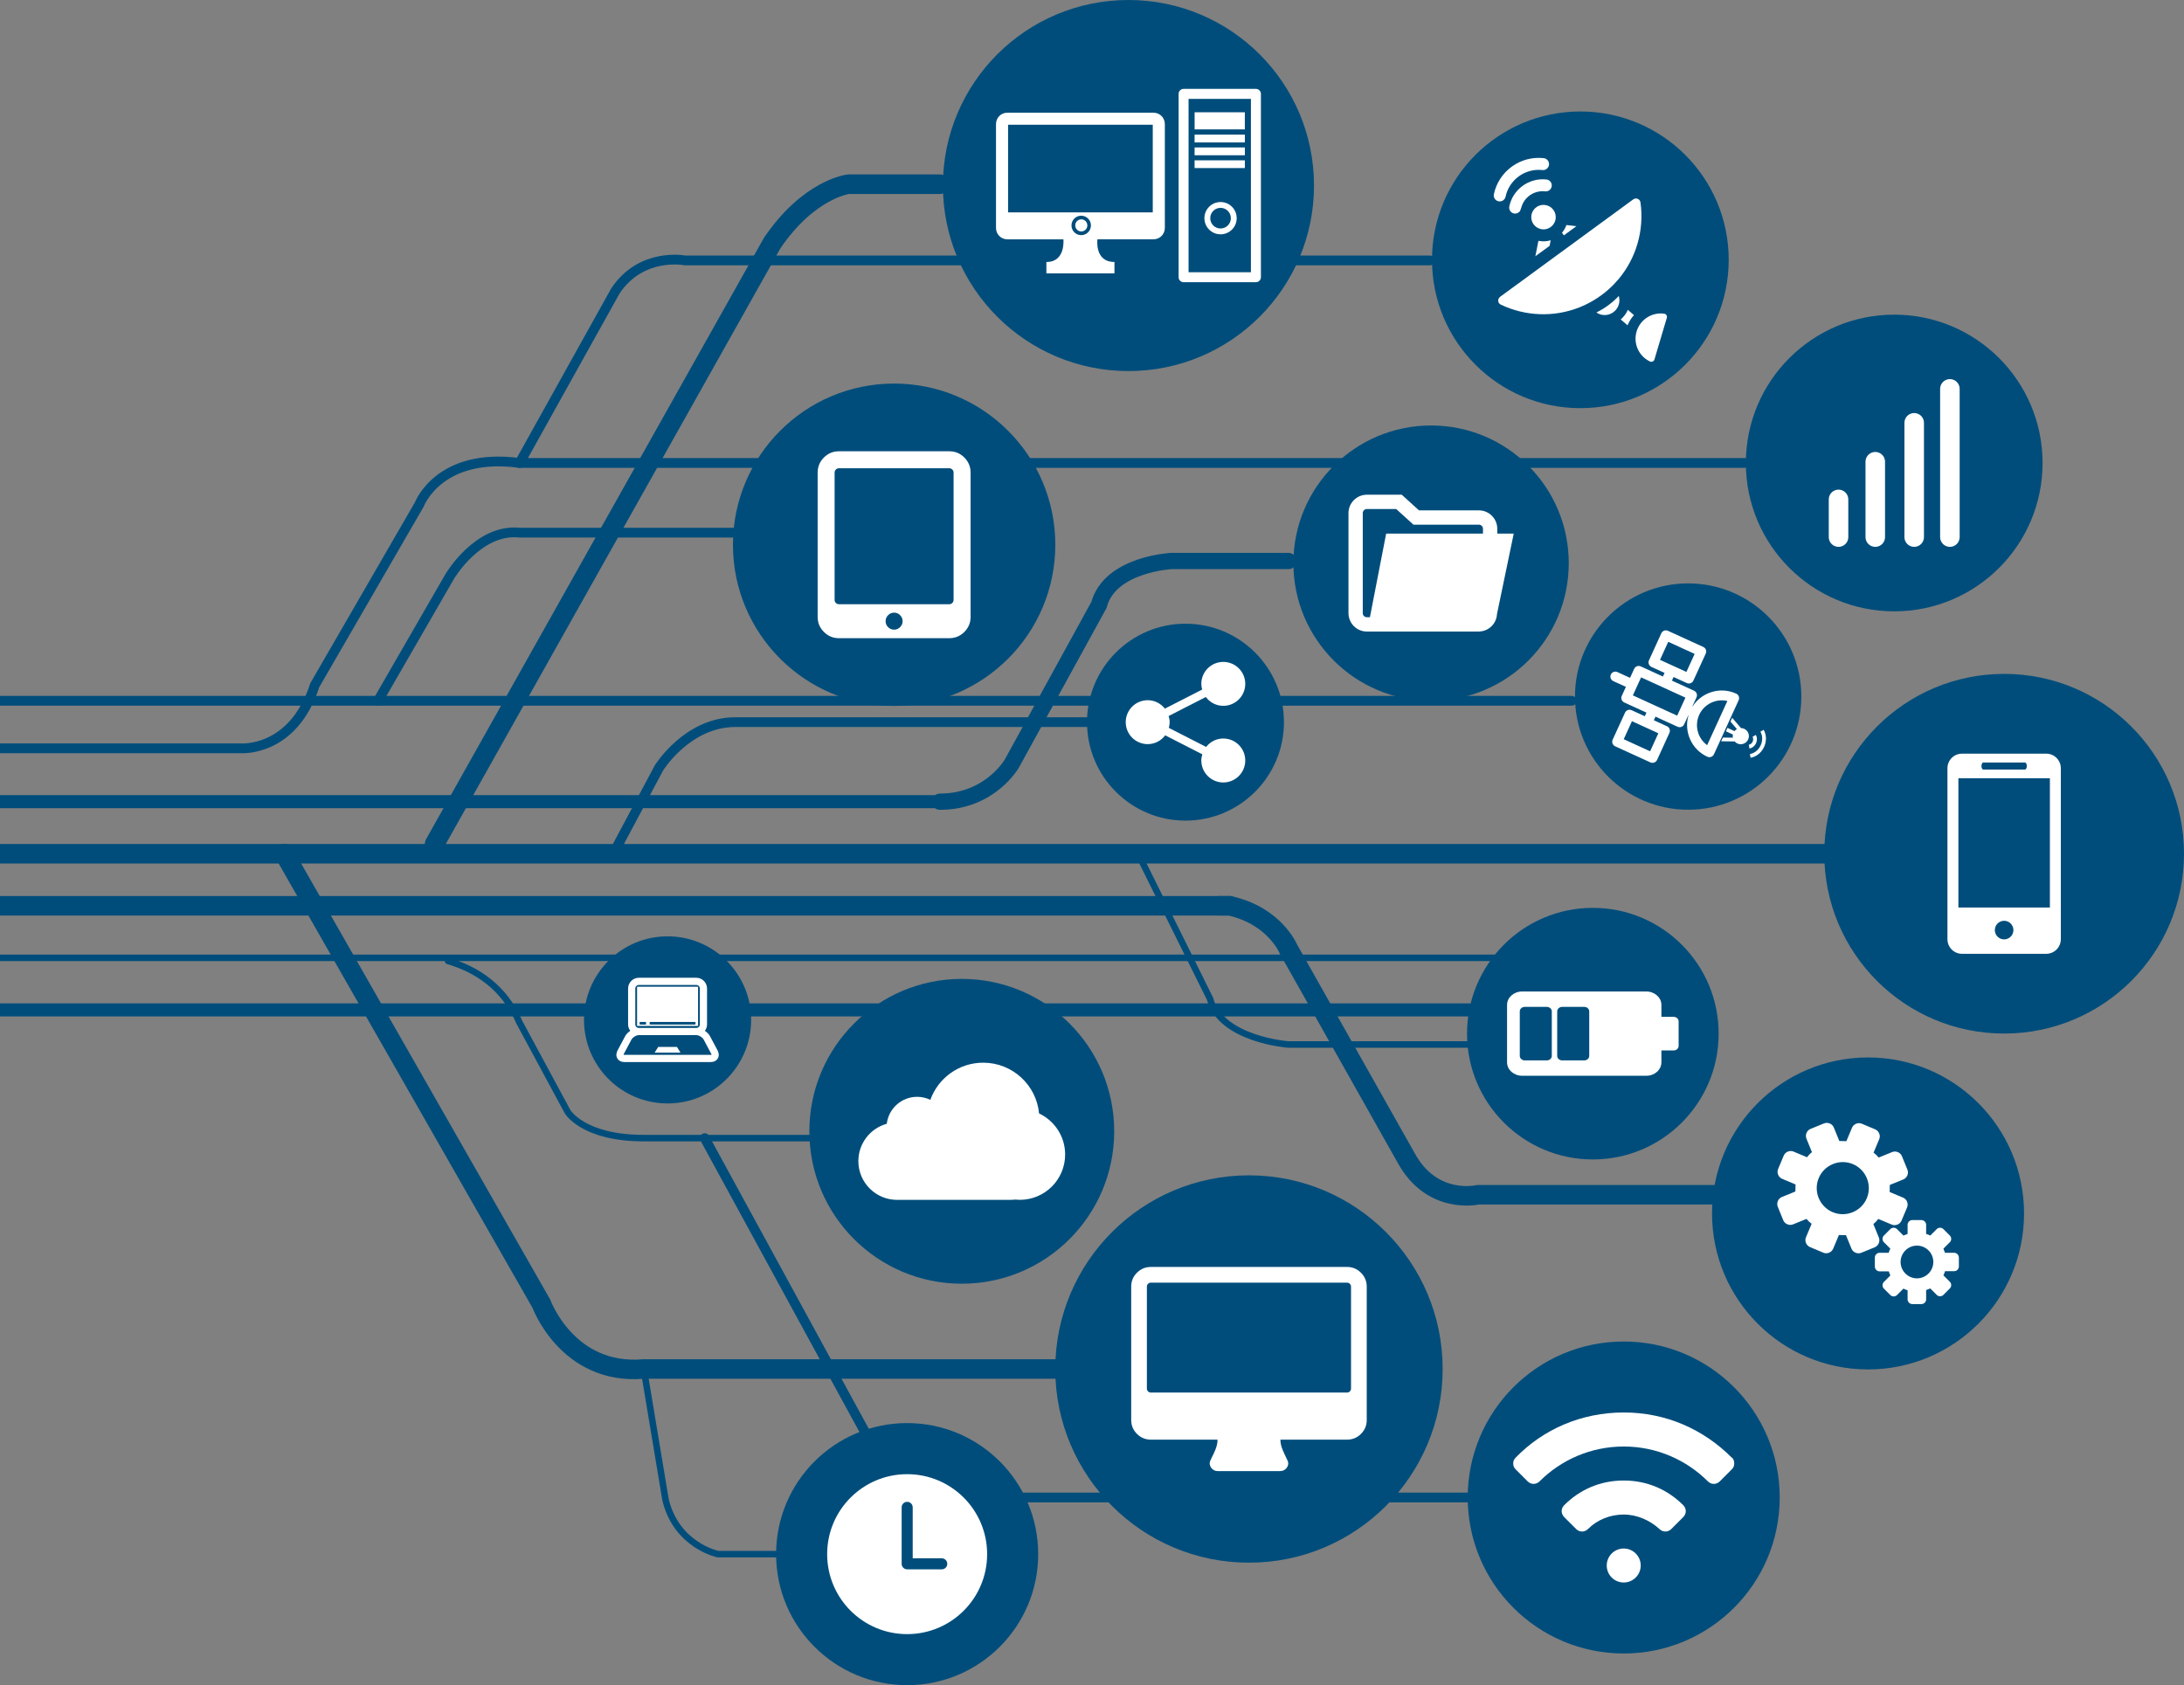 <svg enable-background="new 0 0 671.13 517.89" viewBox="0 0 671.13 517.89" xmlns="http://www.w3.org/2000/svg"><rect x="0" y="0" width="671.13" height="517.89" fill="#808080" stroke="none"/><g fill="none"><path d="m0 215.37h483" stroke="#004d7b" stroke-linecap="round" stroke-miterlimit="10" stroke-width="3"/><path d="m0 246.37h288.84" stroke="#004d7b" stroke-linecap="round" stroke-miterlimit="10" stroke-width="4"/><path d="m0 262.37h561.93" stroke="#004d7b" stroke-linecap="round" stroke-miterlimit="10" stroke-width="6"/><path d="m0 278.37h377.86" stroke="#004d7b" stroke-linecap="round" stroke-miterlimit="10" stroke-width="6"/><path d="m0 294.37h483" stroke="#004d7b" stroke-linecap="round" stroke-miterlimit="10" stroke-width="2"/><path d="m0 310.37h483" stroke="#004d7b" stroke-linecap="round" stroke-miterlimit="10" stroke-width="4"/><path d="m0 229.97h73.98s16.06 1.34 22.76-19.41l32.13-55.56s6.02-16.06 30.79-12.72h376.83" stroke="#004d7b" stroke-linecap="round" stroke-miterlimit="10" stroke-width="3"/><path d="m439.44 80.04h-228.91s-13.39-2.68-21.42 9.37l-29.45 52.88" stroke="#004d7b" stroke-linecap="round" stroke-miterlimit="10" stroke-width="3"/><path d="m288.84 56.61h-28.11s-12.05 1.34-23.43 18.07l-103.75 184.69" stroke="#004d7b" stroke-linecap="round" stroke-miterlimit="10" stroke-width="6"/><path d="m116.15 215.37 22.09-38.28s8.7-14.73 21.42-13.39h68.94" stroke="#004d7b" stroke-linecap="round" stroke-miterlimit="10" stroke-width="3"/><path d="m188.44 262.37 14.06-26.38s8.7-14.06 23.43-14.06h109.1" stroke="#004d7b" stroke-linecap="round" stroke-miterlimit="10" stroke-width="3"/><path d="m395.93 172.41h-35.93s-18.95.9-22.3 13.5l-26.77 48.75s-6.69 11.72-22.09 11.72" stroke="#004d7b" stroke-linecap="round" stroke-miterlimit="10" stroke-width="5"/><path d="m454.16 321h-58.23s-20.75-1.49-24.1-14.06l-22.09-44.57" stroke="#004d7b" stroke-linecap="round" stroke-miterlimit="10" stroke-width="2"/><path d="m87.37 262.37 78.98 138.28s8.03 22.09 31.46 20.08h133.87" stroke="#004d7b" stroke-linecap="round" stroke-miterlimit="10" stroke-width="6"/><path d="m241.5 477.62h-20.93s-12.72-2.68-16.06-16.73l-6.69-40.16" stroke="#004d7b" stroke-linecap="round" stroke-miterlimit="10" stroke-width="2"/><path d="m458.18 460.22h-181.39l-60.24-110.44" stroke="#004d7b" stroke-linecap="round" stroke-miterlimit="10" stroke-width="3"/><path d="m529.13 367.18h-74.97s-14.06 3.35-22.09-11.38l-36.14-64.12s-4.2-10.25-18.07-13.31h-3.38" stroke="#004d7b" stroke-linecap="round" stroke-miterlimit="10" stroke-width="6"/><path d="m137.68 295.33c8.71 2.56 17.28 8 21.98 18.97l14.73 27.31s4.69 8.16 23.43 8.16h54.22" stroke="#004d7b" stroke-linecap="round" stroke-miterlimit="10" stroke-width="2"/></g><circle cx="574.04" cy="372.92" fill="#004d7b" r="47.94"/><path d="m584.82 368.07-4.14-1.74c.03-.75.03-1.42.05-2.17l4.15-1.69c1.15-.47 1.73-1.85 1.26-3l-1.69-4.15c-.47-1.15-1.85-1.73-3-1.26l-4.15 1.69c-.43-.56-.98-1.08-1.56-1.52l1.74-4.14c.48-1.14-.09-2.52-1.22-3l-4.14-1.74c-1.14-.48-2.52.09-3 1.22l-1.74 4.14c-.75-.03-1.42-.03-2.17-.05l-1.69-4.15c-.47-1.15-1.85-1.73-3-1.26l-4.15 1.69c-1.15.47-1.73 1.85-1.26 3l1.69 4.15c-.56.43-1.08.98-1.52 1.56l-4.14-1.74c-1.14-.48-2.52.09-3 1.22l-1.74 4.14c-.48 1.14.09 2.52 1.22 3l4.14 1.74c-.03.75-.03 1.42-.05 2.17l-4.15 1.69c-1.15.47-1.73 1.85-1.26 3l1.69 4.15c.47 1.15 1.85 1.73 3 1.26l4.15-1.69c.43.56.98 1.08 1.56 1.52l-1.74 4.14c-.48 1.14.09 2.52 1.22 3l4.14 1.74c1.14.48 2.52-.09 3-1.22l1.77-4.22c.75.03 1.42.03 2.17.05l1.69 4.15c.47 1.15 1.85 1.73 3 1.26l4.15-1.69c1.15-.47 1.73-1.85 1.26-3l-1.69-4.15c.56-.43 1.08-.98 1.52-1.56l4.14 1.74c1.14.48 2.52-.09 3-1.22l1.74-4.14c.4-1.17-.12-2.44-1.25-2.92zm-21.65 4.46c-4.06-1.71-5.99-6.43-4.28-10.49s6.43-5.99 10.49-4.28 5.99 6.43 4.28 10.49c-1.7 4.06-6.43 5.99-10.49 4.28z" fill="#fff"/><path d="m600.51 385.02h-2.82c-.17-.44-.33-.83-.5-1.27l1.99-1.99c.55-.55.55-1.49 0-2.04l-1.99-1.99c-.55-.55-1.49-.55-2.04 0l-1.99 1.99c-.39-.22-.83-.39-1.27-.5v-2.82c0-.77-.66-1.44-1.44-1.44h-2.82c-.77 0-1.44.66-1.44 1.44v2.82c-.44.17-.83.33-1.27.5l-1.99-1.99c-.55-.55-1.49-.55-2.04 0l-1.99 1.99c-.55.55-.55 1.49 0 2.04l1.99 1.99c-.22.39-.39.83-.5 1.27h-2.82c-.77 0-1.44.66-1.44 1.44v2.82c0 .77.66 1.44 1.44 1.44h2.82c.17.44.33.83.5 1.27l-1.99 1.99c-.55.55-.55 1.49 0 2.04l1.99 1.99c.55.55 1.49.55 2.04 0l1.99-1.99c.39.22.83.39 1.27.5v2.82c0 .77.66 1.44 1.44 1.44h2.82c.77 0 1.44-.66 1.44-1.44v-2.87c.44-.17.83-.33 1.27-.5l1.99 1.99c.55.55 1.49.55 2.04 0l1.99-1.99c.55-.55.55-1.49 0-2.04l-1.99-1.99c.22-.39.39-.83.5-1.27h2.82c.77 0 1.44-.66 1.44-1.44v-2.82c-.06-.78-.67-1.39-1.44-1.39zm-11.44 7.85c-2.76 0-5.03-2.26-5.03-5.03 0-2.76 2.26-5.03 5.03-5.03s5.03 2.26 5.03 5.03c0 2.76-2.27 5.03-5.03 5.03z" fill="#fff"/><circle cx="498.96" cy="460.22" fill="#004d7b" r="47.94"/><path d="m532.14 447.94c-8.62-8.62-20.11-13.85-33.18-13.85s-24.82 5.22-33.18 13.85c-.52.52-.78 1.04-.78 1.83s.26 1.31.78 1.83l3.66 3.66c1.04 1.04 2.61 1.04 3.66 0 6.53-6.53 15.67-10.71 25.86-10.71s19.33 4.18 25.86 10.71c1.04 1.04 2.61 1.04 3.66 0l3.66-3.66c.52-.52.78-1.04.78-1.83s-.26-1.57-.78-1.83z" fill="#fff"/><path d="m498.96 455c-7.31 0-13.58 2.87-18.29 7.58-1.04 1.04-1.04 2.61 0 3.66l3.66 3.66c1.04 1.04 2.61 1.04 3.66 0 2.87-2.87 6.79-4.44 10.97-4.44s8.1 1.83 10.97 4.44c1.04 1.04 2.61 1.04 3.66 0l3.66-3.66c1.04-1.04 1.04-2.61 0-3.66-4.71-4.71-10.98-7.58-18.29-7.58z" fill="#fff"/><circle cx="498.96" cy="481.12" fill="#fff" r="5.22"/><circle cx="485.63" cy="79.85" fill="#004d7b" r="45.59"/><path d="m479.99 71.54.58.79 3.85-2.82-3.07-.35c-.31.87-.77 1.68-1.36 2.38z" fill="#fff"/><path d="m476.52 73.84c-1.07.33-2.21.42-3.34.25-.15-.02-.29-.05-.43-.08l-.94 4.74 4.38-3.21z" fill="#fff"/><path d="m498.04 98.17 2.09 1.81c.49-1.17 1.16-2.22 1.97-3.13l-1.87-1.63c-.51 1.17-1.27 2.17-2.19 2.95z" fill="#fff"/><path d="m501.89 61.27-40.92 29.95c-.26.19-.44.45-.52.73-.19.63.07 1.36.74 1.67 7.5 3.58 16.3 3.97 24.2.82.67-.27 1.34-.56 1.99-.88 1.61-.78 3.18-1.72 4.68-2.81 1.46-1.07 2.79-2.24 4-3.51.5-.52.98-1.06 1.44-1.61 2.62-3.16 4.52-6.78 5.65-10.6 1.23-4.14 1.57-8.52.96-12.83-.14-1.04-1.36-1.55-2.22-.93z" fill="#fff"/><path d="m467.14 64.78c.01-.06.03-.11.05-.17.08-.27.17-.53.28-.78.87-3.25 3.96-5.39 7.34-5.02.9.1 1.71-.47 1.96-1.3.03-.1.05-.21.07-.33.11-1.01-.62-1.91-1.63-2.02-2.59-.28-5.18.41-7.3 1.94-2.11 1.53-3.57 3.77-4.11 6.32-.21.99.42 1.97 1.41 2.18.77.16 1.53-.19 1.93-.82z" fill="#fff"/><path d="m474.37 48.6c-3.48-.38-6.96.54-9.79 2.6-2.84 2.05-4.8 5.07-5.52 8.48-.21.99.42 1.97 1.41 2.18s1.97-.42 2.18-1.41c.54-2.53 1.99-4.75 4.08-6.27 2.1-1.52 4.67-2.2 7.24-1.92.9.1 1.71-.47 1.96-1.3.03-.11.05-.21.07-.33.1-1.01-.62-1.92-1.63-2.03z" fill="#fff"/><path d="m473.74 70.45c.47.07.93.06 1.36-.04.47-.1.9-.29 1.29-.55.45-.3.83-.69 1.12-1.15.17-.28.31-.59.41-.91.05-.16.09-.33.11-.5.32-2.05-1.09-3.98-3.15-4.29-1.88-.29-3.65.87-4.18 2.64-.05.16-.09.33-.11.5-.31 1.98.99 3.84 2.93 4.25.07.03.14.04.22.05z" fill="#fff"/><path d="m502.91 101.88c-1.1 3.72.71 7.61 4.11 9.21.55.26 1.21-.03 1.38-.61l3.81-12.81c.17-.58-.22-1.19-.82-1.27-3.73-.51-7.37 1.76-8.48 5.48z" fill="#fff"/><path d="m490.56 96.04c.37.25.79.45 1.24.59 2.41.72 4.94-.66 5.65-3.06.26-.89.24-1.79-.01-2.61-2.01 2.13-4.31 3.81-6.88 5.08z" fill="#fff"/><circle cx="615.86" cy="262.37" fill="#004d7b" r="55.27"/><path d="m628.8 231.62h-25.88c-2.48 0-4.48 2.01-4.48 4.48v52.55c0 2.47 2 4.48 4.48 4.48h25.88c2.47 0 4.48-2.01 4.48-4.48v-52.55c0-2.47-2.01-4.48-4.48-4.48zm-19.33 2.72h12.78c.32 0 .58.48.58 1.08s-.26 1.08-.58 1.08h-12.78c-.33 0-.58-.48-.58-1.08s.26-1.08.58-1.08zm6.39 54.36c-1.58 0-2.86-1.28-2.86-2.86s1.28-2.86 2.86-2.86c1.57 0 2.85 1.28 2.85 2.86s-1.28 2.86-2.85 2.86zm14.06-9.79h-28.12v-39.73h28.12z" fill="#fff"/><circle cx="518.76" cy="214.07" fill="#004d7b" r="34.78"/><path d="m509.21 233.54 3.8-8.32c.35-.77.01-1.67-.75-2.02l-4.05-1.85.51-1.11 6.79 3.11c.77.35 1.67.01 2.02-.75l1.27-2.77.06.03c-1.47 5 .92 10.48 5.8 12.71.77.35 1.67.01 2.02-.75l7.6-16.63c.35-.77.01-1.67-.75-2.02-4.88-2.23-10.58-.46-13.41 3.93l-.06-.03 1.27-2.77c.35-.77.01-1.67-.75-2.02l-6.81-3.11.51-1.11 4.07 1.86c.77.35 1.67.01 2.02-.75l3.8-8.32c.35-.77.01-1.67-.75-2.02l-10.88-4.97c-.77-.35-1.67-.01-2.02.75l-3.8 8.32c-.35.77-.01 1.67.75 2.02l4.04 1.85-.51 1.11-6.81-3.11c-.77-.35-1.67-.01-2.02.75l-1.27 2.77-3.88-1.77c-.77-.35-1.67-.01-2.02.75-.35.77-.01 1.67.75 2.02l3.88 1.77-1.27 2.77c-.35.77-.01 1.67.75 2.02l6.83 3.12-.51 1.11-4.05-1.85c-.77-.35-1.67-.01-2.02.75l-3.8 8.32c-.35.77-.01 1.67.75 2.02l10.88 4.97c.76.33 1.67-.01 2.02-.78zm.9-30.75 2.53-5.54 8.11 3.71-2.53 5.54zm20.7 12.64-6.21 13.58c-2.87-2.09-3.97-5.98-2.44-9.33 1.53-3.34 5.2-5.05 8.65-4.25zm-29.04-1.72 2.53-5.54 13.62 6.23-2.53 5.54zm-2.81 13.47 2.53-5.54 8.11 3.71-2.53 5.54z" fill="#fff"/><path d="m539.55 225.86-1 .58c.25.43.25 1 .02 1.5s-.68.86-1.17.95l.2 1.14c.86-.15 1.62-.75 2.01-1.6.4-.85.38-1.81-.06-2.57z" fill="#fff"/><path d="m542.08 229.58c.82-1.75.78-3.73-.12-5.29l-1 .58c.71 1.23.73 2.81.07 4.22s-1.89 2.4-3.29 2.65l.2 1.14c1.77-.31 3.32-1.54 4.14-3.3z" fill="#fff"/><path d="m536 223.99c-.32-.15-.66-.23-1-.23l-2.7-3.16-.54 1.15 1.98 2.32c-.29.16-.54.37-.74.62l-2.15-1-.49 1.05 2.15 1c-.07.33-.07.65-.01.97l-3.05-.04-.54 1.15 4.15.05c.22.26.5.47.82.62.6.28 1.28.31 1.9.08s1.12-.68 1.4-1.28c.6-1.24.06-2.72-1.18-3.3z" fill="#fff"/><circle cx="364.29" cy="221.94" fill="#004d7b" r="30.26"/><path d="m375.91 226.96c-2.15 0-4.04 1.02-5.27 2.59l-11.47-5.86c.15-.56.26-1.14.26-1.75 0-.66-.13-1.29-.31-1.89l11.42-5.84c1.23 1.64 3.17 2.71 5.37 2.71 3.73 0 6.75-3.02 6.75-6.75s-3.02-6.75-6.75-6.75-6.75 3.02-6.75 6.75c0 .61.11 1.19.26 1.75l-11.46 5.86c-1.24-1.57-3.13-2.59-5.28-2.59-3.73 0-6.75 3.02-6.75 6.75s3.02 6.75 6.75 6.75c2.21 0 4.15-1.07 5.38-2.71l11.41 5.84c-.18.61-.31 1.23-.31 1.9 0 3.73 3.02 6.75 6.75 6.75s6.75-3.02 6.75-6.75c0-3.74-3.02-6.76-6.75-6.76z" fill="#fff"/><circle cx="383.8" cy="420.73" fill="#004d7b" r="59.52"/><path d="m418.21 391.14c-1.18-1.18-2.6-1.77-4.26-1.77h-60.31c-1.66 0-3.08.59-4.26 1.77s-1.77 2.6-1.77 4.26v41.01c0 1.66.59 3.08 1.77 4.26s2.6 1.77 4.26 1.77h20.5c0 .95-.2 1.94-.6 2.94-.4 1.01-.8 1.88-1.21 2.64-.4.75-.6 1.31-.6 1.66 0 .65.24 1.22.72 1.7s1.04.72 1.7.72h19.3c.65 0 1.22-.24 1.7-.72s.72-1.04.72-1.7c0-.33-.2-.87-.6-1.64s-.8-1.66-1.21-2.68c-.4-1.02-.6-1.99-.6-2.92h20.5c1.66 0 3.08-.59 4.26-1.77s1.77-2.6 1.77-4.26v-41.01c-.01-1.66-.6-3.08-1.78-4.26zm-3.05 35.62c0 .33-.12.61-.36.85s-.52.36-.85.36h-60.31c-.33 0-.61-.12-.85-.36s-.36-.52-.36-.85v-31.36c0-.33.12-.61.36-.85s.52-.36.85-.36h60.31c.33 0 .61.12.85.36s.36.52.36.85z" fill="#fff"/><circle cx="439.76" cy="173.07" fill="#004d7b" r="42.31"/><path d="m460.1 163.99v-1.49c0-3.11-2.53-5.65-5.64-5.65h-18.41l-5.3-4.81h-10.72c-3.11 0-5.65 2.53-5.65 5.65v30.75c0 3.11 2.53 5.65 5.64 5.65h31.83 2.61c.03 0 .06-.01.09-.01 2.94-.09 5.31-2.42 5.46-5.34l5.15-24.75zm-4.4 0h-29.74l-4.99 25.7h-.95c-.69 0-1.25-.56-1.25-1.25v-30.75c0-.69.56-1.25 1.25-1.25h9.03l5.3 4.81h20.11c.69 0 1.25.56 1.25 1.25v1.49z" fill="#fff"/><circle cx="274.76" cy="167.41" fill="#004d7b" r="49.53"/><path d="m296.34 140.61c-1.28-1.28-2.81-1.92-4.61-1.92h-33.94c-1.79 0-3.33.64-4.61 1.92s-1.92 2.81-1.92 4.61v44.38c0 1.8.64 3.33 1.92 4.61s2.81 1.92 4.61 1.92h33.94c1.8 0 3.33-.64 4.61-1.92s1.92-2.81 1.92-4.61v-44.38c-.01-1.8-.65-3.33-1.92-4.61zm-19.75 52.13c-.52.52-1.13.77-1.84.77s-1.32-.26-1.84-.77c-.52-.52-.77-1.13-.77-1.84s.26-1.32.77-1.84c.52-.52 1.13-.78 1.84-.78s1.32.26 1.84.78.78 1.13.78 1.84-.26 1.32-.78 1.84zm16.44-8.36c0 .35-.13.66-.39.92s-.56.39-.92.39h-33.94c-.35 0-.66-.13-.92-.39s-.39-.56-.39-.92v-39.16c0-.35.13-.66.39-.92s.56-.39.92-.39h33.94c.35 0 .66.13.92.39s.39.56.39.92z" fill="#fff"/><circle cx="278.76" cy="477.62" fill="#004d7b" r="40.27"/><path d="m278.76 453.05c-13.57 0-24.58 11-24.58 24.58 0 13.57 11 24.58 24.58 24.58s24.58-11 24.58-24.58-11-24.58-24.58-24.58zm10.63 29.25h-10.42c-.04 0-.07-.01-.1-.01s-.07.01-.1.01c-.94 0-1.7-.76-1.7-1.7v-17.35c0-.94.76-1.7 1.7-1.7s1.7.76 1.7 1.7v15.65h8.92c.94 0 1.7.76 1.7 1.7s-.76 1.7-1.7 1.7z" fill="#fff"/><circle cx="489.47" cy="317.67" fill="#004d7b" r="38.66"/><path d="m510.54 326.49v-3.66h3.75c.85 0 1.54-.62 1.54-1.38v-7.57c0-.76-.69-1.38-1.54-1.38h-3.75v-3.66c0-2.28-2.08-4.13-4.63-4.13h-38.17c-2.56 0-4.63 1.85-4.63 4.13v17.64c0 2.28 2.08 4.13 4.63 4.13h38.17c2.55.01 4.63-1.85 4.63-4.12zm-41.98-17.05h6.76c.85 0 1.54.62 1.54 1.38v13.69c0 .76-.69 1.38-1.54 1.38h-6.76c-.85 0-1.54-.62-1.54-1.38v-13.69c-.01-.76.68-1.38 1.54-1.38zm11.5 16.45c-.85 0-1.54-.62-1.54-1.38v-13.69c0-.76.69-1.38 1.54-1.38h6.76c.85 0 1.54.62 1.54 1.38v13.69c0 .76-.69 1.38-1.54 1.38z" fill="#fff"/><circle cx="346.77" cy="57.02" fill="#004d7b" r="57.02"/><path d="m382.54 43.77h-15.45v-2.39h15.45zm0 1.55h-15.45v2.39h15.45zm-.01-10.82h-15.43v5.26h15.43zm4.94-5.65v56.35c0 .84-.69 1.53-1.54 1.53h-22.22c-.85 0-1.53-.69-1.53-1.53v-56.35c0-.85.69-1.54 1.53-1.54h22.22c.85 0 1.54.69 1.54 1.54zm-3.07 1.53h-19.16v53.28h19.16zm-1.86 18.89h-15.45v2.38h15.45zm-2.51 17.78c0 2.75-2.22 4.96-4.96 4.96s-4.96-2.22-4.96-4.96 2.22-4.96 4.96-4.96c2.74-.01 4.96 2.22 4.96 4.96zm-1.79 0c0-1.75-1.42-3.17-3.17-3.17s-3.17 1.42-3.17 3.17 1.42 3.17 3.17 3.17 3.17-1.42 3.17-3.17zm-20.29-28.93v31.94c0 1.93-1.55 3.48-3.46 3.48h-17.25s-.98 6.97 5.23 6.97v3.49h-5.23-10.46-5.23v-3.48c5.98 0 5.23-6.97 5.23-6.97h-17.25c-1.91 0-3.46-1.56-3.46-3.48v-31.95c0-1.93 1.55-3.48 3.46-3.48h44.96c1.92 0 3.46 1.55 3.46 3.48zm-22.71 31.16c0-1.65-1.34-2.99-2.99-2.99s-2.99 1.34-2.99 2.99 1.34 2.99 2.99 2.99 2.99-1.34 2.99-2.99zm19.01-30.94h-44.47v26.93h44.46v-26.93zm-21.97 29.07c-1.03 0-1.86.83-1.86 1.86s.83 1.86 1.86 1.86c1.02 0 1.86-.83 1.86-1.86s-.83-1.86-1.86-1.86z" fill="#fff"/><circle cx="582.08" cy="142.29" fill="#004d7b" r="45.59"/><path d="m564.97 165.06v-11.58" style="fill:none;stroke:#fff;stroke-width:6;stroke-linecap:round;stroke-linejoin:round;stroke-miterlimit:10"/><path d="m576.26 165.06v-23.16" style="fill:none;stroke:#fff;stroke-width:6;stroke-linecap:round;stroke-linejoin:round;stroke-miterlimit:10"/><path d="m588.22 165.06v-35.12" style="fill:none;stroke:#fff;stroke-width:6;stroke-linecap:round;stroke-linejoin:round;stroke-miterlimit:10"/><path d="m599.19 165.06v-45.55" style="fill:none;stroke:#fff;stroke-width:6;stroke-linecap:round;stroke-linejoin:round;stroke-miterlimit:10"/><circle cx="295.55" cy="347.68" fill="#004d7b" r="46.84"/><path d="m275.68 368.75c-6.58 0-11.91-5.33-11.91-11.91 0-5.48 3.7-10.09 8.73-11.48.56-4.66 4.52-8.28 9.33-8.28 1.46 0 2.83.34 4.06.93 2.39-6.66 8.76-11.42 16.24-11.42 8.97 0 16.34 6.85 17.17 15.6 4.73 2.23 8.01 7.04 8.01 12.62 0 7.7-6.24 13.93-13.93 13.93-.49 0-.98-.03-1.46-.08-.44.05-.88.08-1.33.08" fill="#fff"/><circle cx="205.14" cy="313.44" fill="#004d7b" r="25.68"/><path d="m214.51 303.25h-18.74v12.03h18.74zm-15.98 11.51c0 .07-.09.11-.2.11h-1.58c-.11 0-.2-.05-.2-.11v-.57c0-.06.09-.11.2-.11h1.58c.11 0 .2.05.2.11zm15.2 0c0 .07-.09.11-.2.11h-13.7c-.11 0-.2-.05-.2-.11v-.57c0-.06.09-.11.2-.11h13.7c.11 0 .2.05.2.11z" fill="#fff"/><path d="m220.51 322.83-2.33-4.38c-.34-.64-.91-1.21-1.58-1.65.42-.55.67-1.23.67-1.98v-11.02c0-1.82-1.48-3.31-3.31-3.31h-17.64c-1.82 0-3.31 1.48-3.31 3.31v11.02c0 .74.26 1.42.67 1.98-.67.44-1.24 1.01-1.58 1.65l-2.33 4.38c-.46.86-.48 1.76-.06 2.46s1.22 1.11 2.2 1.11h26.46c.97 0 1.78-.4 2.2-1.11.42-.7.4-1.6-.06-2.46zm-25.29-8.01v-11.02c0-.61.49-1.1 1.1-1.1h17.64c.61 0 1.1.49 1.1 1.1v11.02c0 .61-.49 1.1-1.1 1.1h-17.64c-.61.01-1.1-.49-1.1-1.1zm23.15 9.37h-26.46c-.17 0-.26-.03-.29-.03 0-.04.02-.14.1-.3l2.33-4.38c.38-.71 1.46-1.36 2.27-1.36h17.64c.81 0 1.89.65 2.27 1.36l2.33 4.38c.08.16.1.25.11.27-.03.03-.12.06-.3.06z" fill="#fff"/><path d="m202.26 321.75-1.1 1.76h7.96l-1.1-1.76z" fill="#fff"/></svg>
